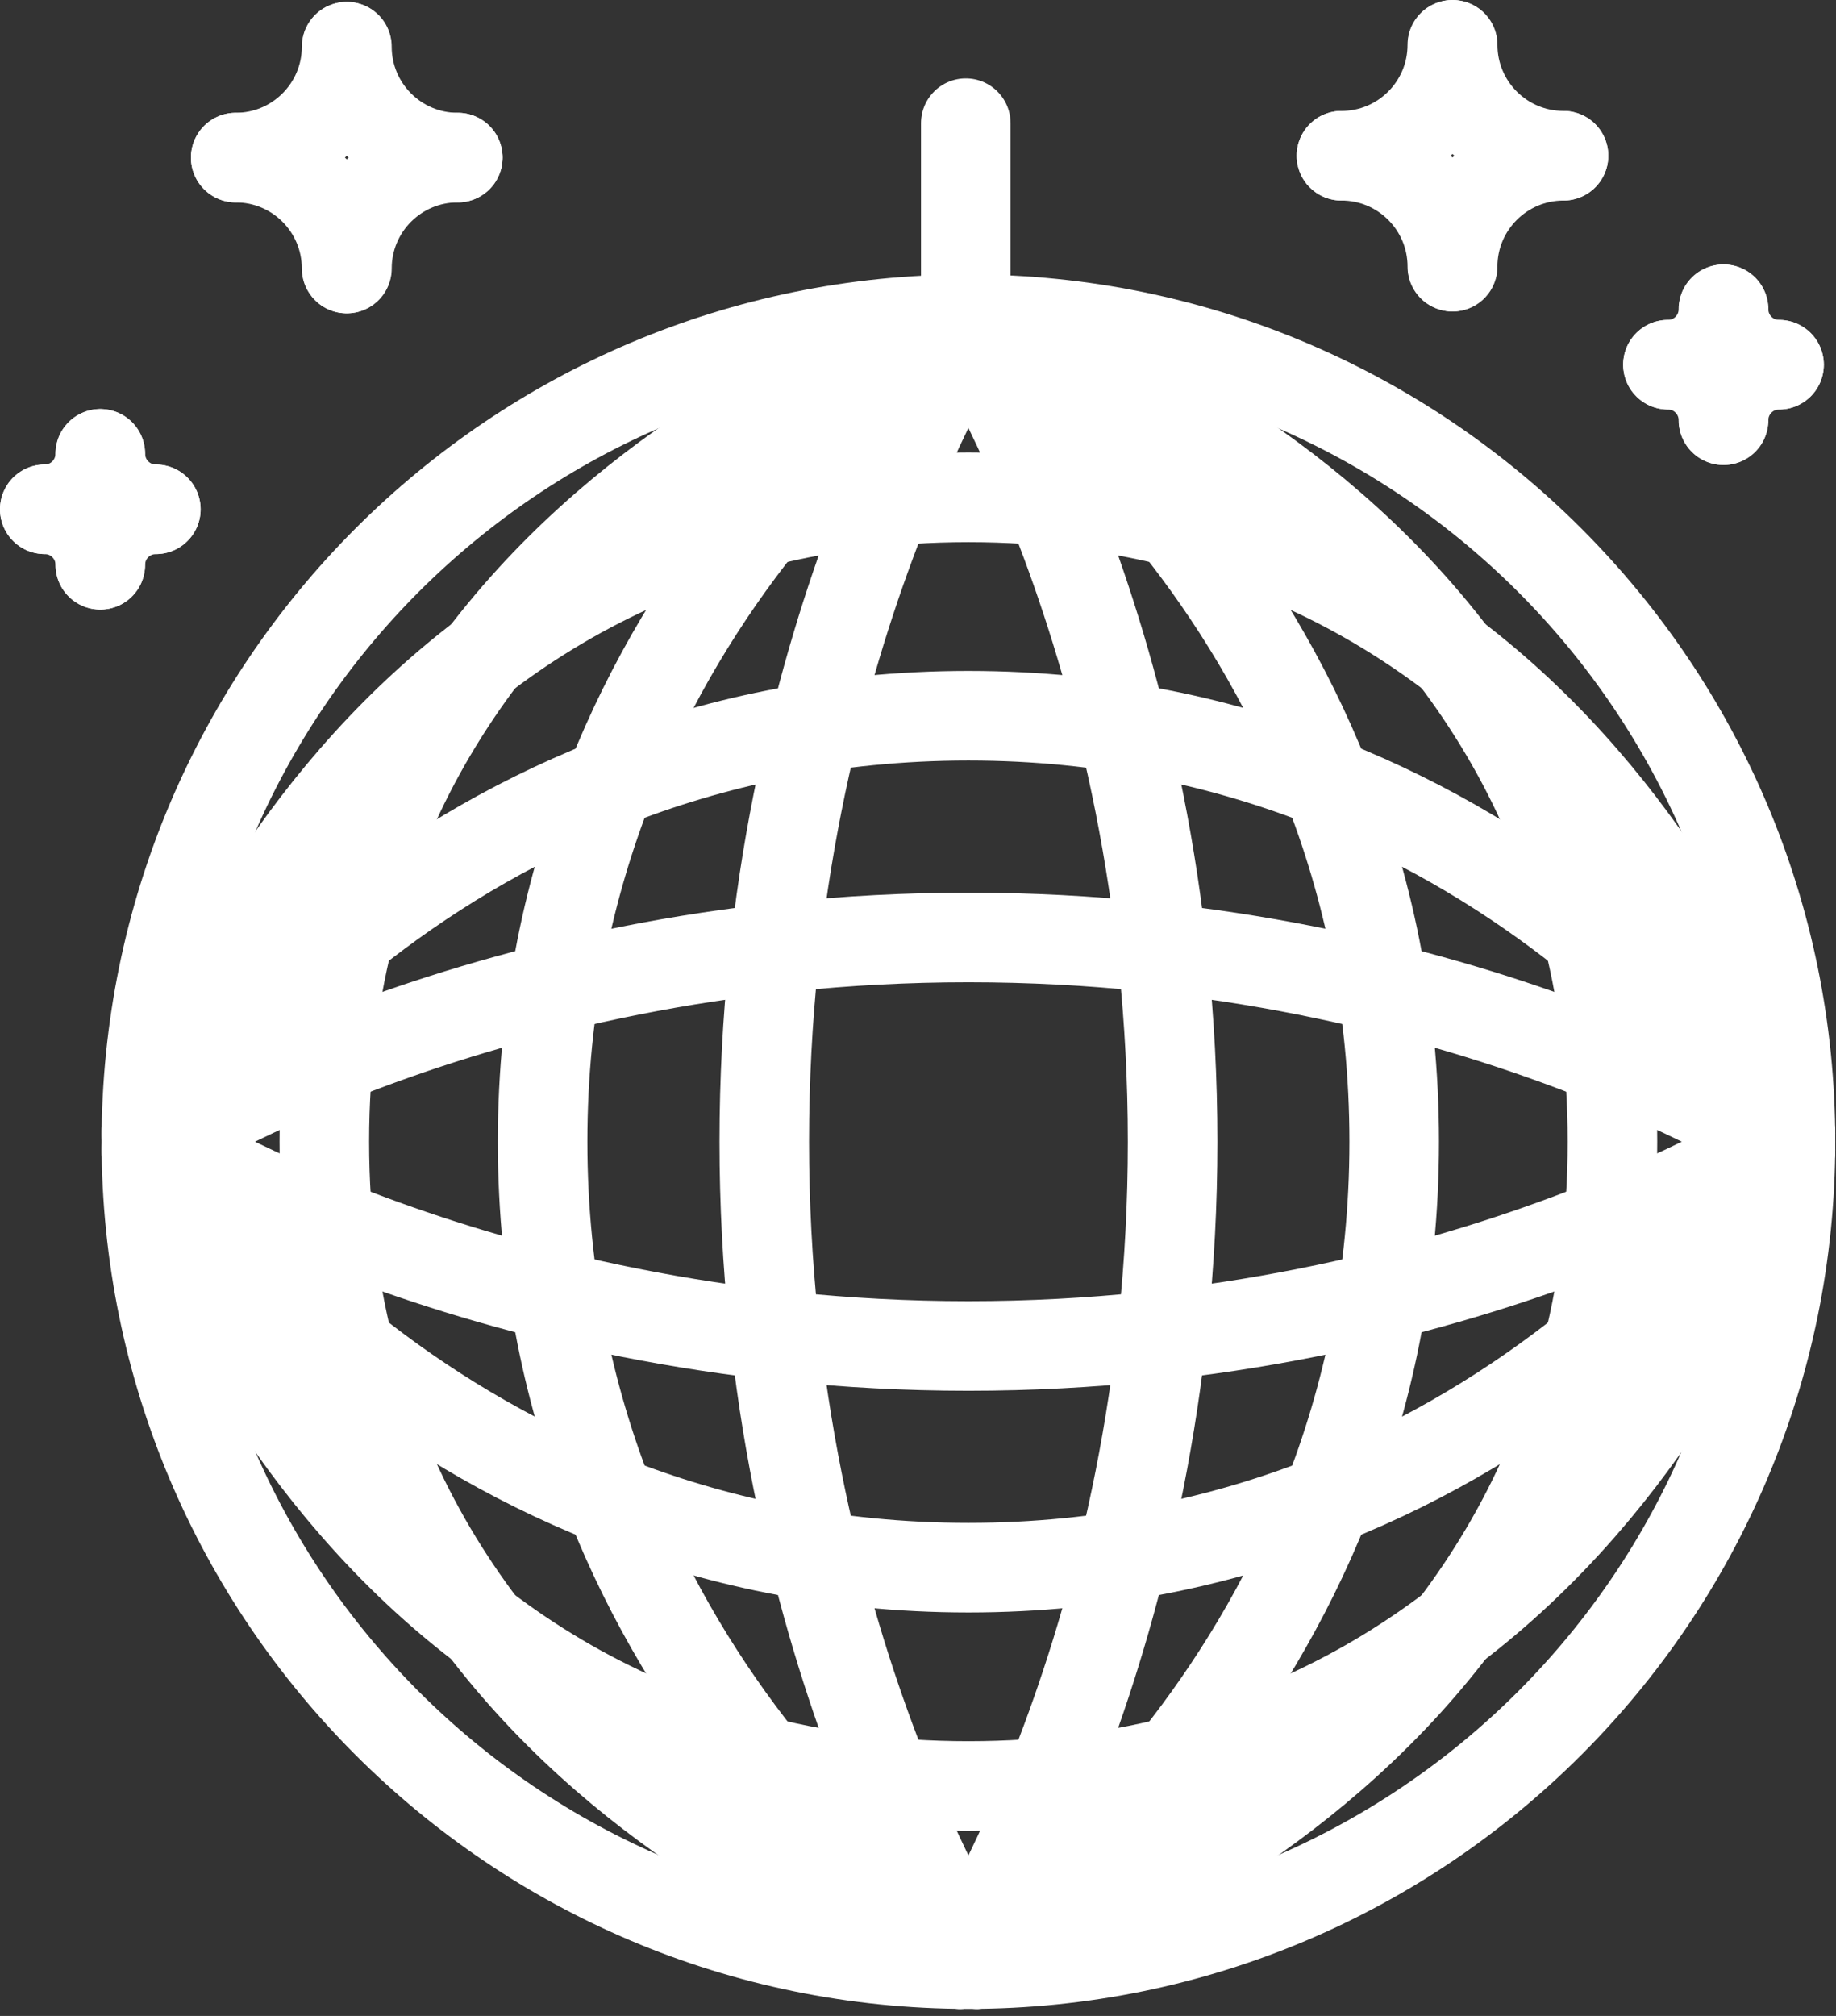 <?xml version="1.0" encoding="UTF-8"?>
<svg width="82px" height="90px" viewBox="0 0 82 90" version="1.1" xmlns="http://www.w3.org/2000/svg" xmlns:xlink="http://www.w3.org/1999/xlink">
    <rect x="0" y="0" width="82" height="90" fill="#333333" stroke="none"/>
    <!-- Generator: Sketch 47.1 (45422) - http://www.bohemiancoding.com/sketch -->
    <title>Page 1</title>
    <desc>Created with Sketch.</desc>
    <defs></defs>
    <g id="1.15.Cultura" stroke="none" stroke-width="1" fill="none" fill-rule="evenodd" stroke-linecap="round" stroke-linejoin="round">
        <g id="Cultura" transform="translate(-1218, -1833)" stroke="#FFFFFF" stroke-width="4">
            <g id="Page-1" transform="translate(1219, 1835)">
                <path d="M42.134,3.499 L42.134,12.255" id="Stroke-1"></path>
                <path d="M78.968,48.97 C78.968,69.246 62.528,85.686 42.252,85.686 C21.972,85.686 5.536,69.246 5.536,48.97 C5.536,28.694 21.972,12.254 42.252,12.254 C62.528,12.254 78.968,28.694 78.968,48.97 Z" id="Stroke-3"></path>
                <path d="M42.626,85.686 C42.626,85.686 33.134,71.202 33.134,48.97 C33.134,26.734 42.626,12.254 42.626,12.254 C42.626,12.254 23.234,24.486 23.234,48.97 C23.234,73.454 42.626,85.686 42.626,85.686 Z" id="Stroke-5"></path>
                <path d="M42.626,12.255 C42.626,12.255 13.486,20.287 13.486,48.971 C13.486,77.655 42.626,85.687 42.626,85.687" id="Stroke-7"></path>
                <path d="M41.876,12.255 C41.876,12.255 51.372,26.735 51.372,48.971 C51.372,71.203 41.876,85.687 41.876,85.687 C41.876,85.687 61.268,73.455 61.268,48.971 C61.268,24.487 41.876,12.255 41.876,12.255 Z" id="Stroke-9"></path>
                <path d="M41.876,85.686 C41.876,85.686 71.016,77.654 71.016,48.97 C71.016,20.286 41.876,12.254 41.876,12.254" id="Stroke-11"></path>
                <path d="M5.536,49.345 C5.536,49.345 20.016,39.853 42.252,39.853 C64.484,39.853 78.968,49.345 78.968,49.345 C78.968,49.345 66.736,29.953 42.252,29.953 C17.768,29.953 5.536,49.345 5.536,49.345 Z" id="Stroke-13"></path>
                <path d="M78.968,49.345 C78.968,49.345 70.936,20.205 42.252,20.205 C13.568,20.205 5.536,49.345 5.536,49.345" id="Stroke-15"></path>
                <path d="M78.968,48.595 C78.968,48.595 64.484,58.091 42.252,58.091 C20.016,58.091 5.536,48.595 5.536,48.595 C5.536,48.595 17.768,67.987 42.252,67.987 C66.736,67.987 78.968,48.595 78.968,48.595 Z" id="Stroke-17"></path>
                <path d="M5.536,48.595 C5.536,48.595 13.568,77.735 42.252,77.735 C70.936,77.735 78.968,48.595 78.968,48.595" id="Stroke-19"></path>
                <path d="M14.481,0.083 L14.481,0.083 C14.481,2.819 12.261,5.035 9.529,5.035" id="Stroke-21"></path>
                <path d="M19.446,5.036 L19.446,5.036 C16.71,5.036 14.494,2.816 14.494,0.084" id="Stroke-23"></path>
                <path d="M14.495,9.987 L14.495,9.987 C14.495,7.251 16.711,5.035 19.447,5.035" id="Stroke-25"></path>
                <path d="M9.528,5.036 L9.528,5.036 C12.264,5.036 14.48,7.252 14.48,9.988" id="Stroke-27"></path>
                <path d="M63.864,0.001 L63.864,0.001 C63.864,2.737 61.648,4.953 58.912,4.953" id="Stroke-29"></path>
                <path d="M68.831,4.952 L68.831,4.952 C66.095,4.952 63.879,2.736 63.879,0" id="Stroke-31"></path>
                <path d="M63.878,9.905 L63.878,9.905 C63.878,7.169 66.098,4.953 68.83,4.953" id="Stroke-33"></path>
                <path d="M58.913,4.952 L58.913,4.952 C61.649,4.952 63.865,7.168 63.865,9.904" id="Stroke-35"></path>
                <path d="M75.971,11.806 L75.971,11.806 C75.971,13.174 74.863,14.282 73.495,14.282" id="Stroke-37"></path>
                <path d="M78.456,14.282 L78.456,14.282 C77.088,14.282 75.98,13.174 75.98,11.806" id="Stroke-39"></path>
                <path d="M75.979,16.759 L75.979,16.759 C75.979,15.391 77.087,14.283 78.455,14.283" id="Stroke-41"></path>
                <path d="M73.495,14.282 L73.495,14.282 C74.863,14.282 75.971,15.39 75.971,16.758" id="Stroke-43"></path>
                <path d="M3.475,18.261 L3.475,18.261 C3.475,19.629 2.367,20.737 0.999,20.737" id="Stroke-45"></path>
                <path d="M5.96,20.737 L5.96,20.737 C4.592,20.737 3.484,19.629 3.484,18.261" id="Stroke-47"></path>
                <path d="M3.483,23.214 L3.483,23.214 C3.483,21.846 4.591,20.738 5.959,20.738" id="Stroke-49"></path>
                <path d="M1.001,20.737 L1.001,20.737 C2.369,20.737 3.477,21.845 3.477,23.213" id="Stroke-51"></path>
            </g>
        </g>
    </g>
</svg>